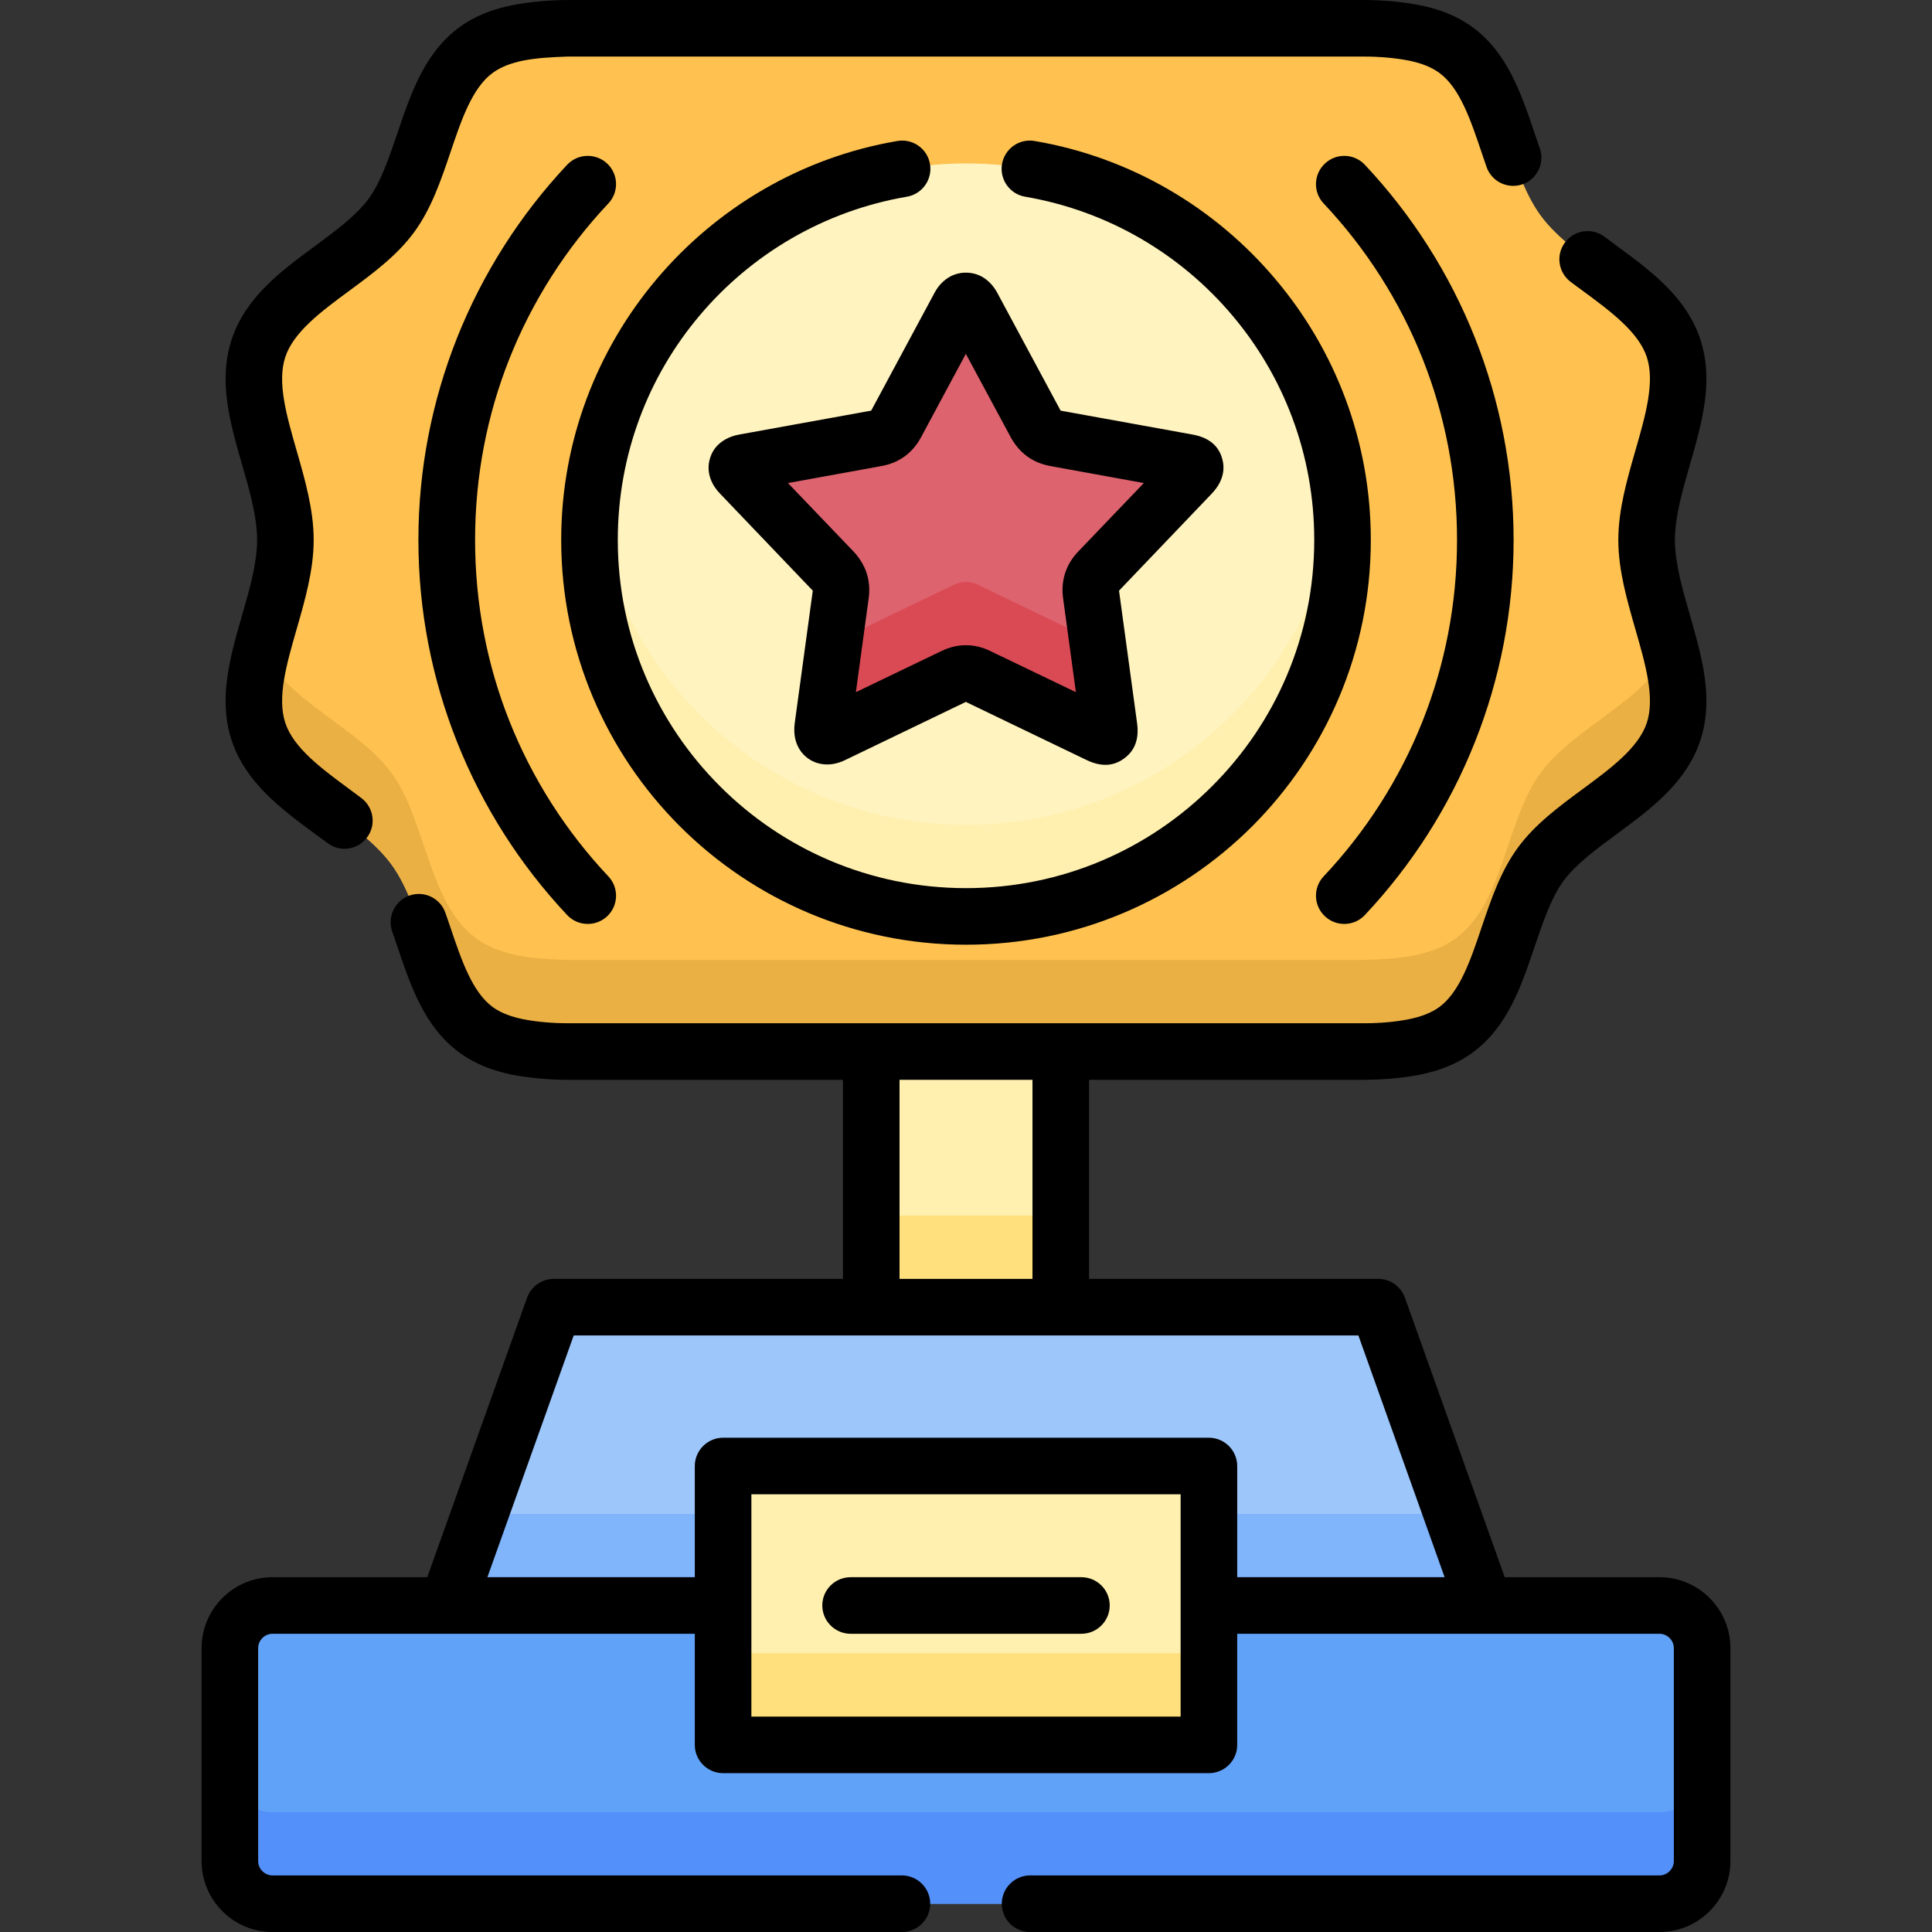 <svg id="Layer_1" enable-background="new 0 0 512 512" height="512" viewBox="0 0 512 512" width="512" xmlns="http://www.w3.org/2000/svg"><rect x="0" y="0" width="512" height="512" fill="#333333" stroke="none"/><g><g clip-rule="evenodd" fill-rule="evenodd"><path d="m230.899 274.482h50.201v76.11h-50.201z" fill="#fff0af"/><path d="m230.899 322.162h50.201v24.265h-50.201z" fill="#ffe07d"/><path d="m361.747 7.513c8.959.255 17.604.992 24.096 5.754 12.671 9.27 13.153 31.182 22.45 43.852 9.298 12.699 30.133 19.9 35.208 35.122 5.045 15.223-7.116 33.932-7.116 50.854 0 16.925 12.161 35.604 7.116 50.827-5.075 15.222-25.91 22.45-35.208 35.122-9.297 12.671-9.779 34.582-22.45 43.88-6.491 4.734-15.137 5.472-24.096 5.725h-211.494c-8.959-.254-17.604-.991-24.096-5.725-12.671-9.298-13.153-31.209-22.45-43.88-9.298-12.672-30.133-19.9-35.179-35.122-5.074-15.223 7.115-33.902 7.115-50.827 0-16.922-12.189-35.631-7.115-50.854 5.046-15.222 25.881-22.423 35.179-35.122 9.297-12.67 9.779-34.582 22.45-43.852 6.491-4.762 15.137-5.499 24.096-5.754h211.494z" fill="#ffc250"/><path d="m442.594 171.952c1.984 7.71 3.146 15.193.907 21.969-5.075 15.222-25.91 22.45-35.208 35.122-9.297 12.671-9.779 34.582-22.45 43.88-6.491 4.734-15.137 5.472-24.096 5.755h-211.494c-8.959-.283-17.604-1.021-24.096-5.755-12.671-9.298-13.153-31.209-22.45-43.88-9.298-12.672-30.133-19.9-35.179-35.122-2.268-6.775-1.105-14.259.878-21.969 6.294 13.691 25.484 20.807 34.301 32.825 9.297 12.671 9.779 34.584 22.45 43.853 6.491 4.763 15.137 5.499 24.096 5.755h211.494c8.959-.256 17.604-.992 24.096-5.755 12.671-9.269 13.153-31.182 22.45-43.853 8.816-12.018 28.007-19.133 34.301-32.825z" fill="#ebb044"/><path d="m152.577 346.427h206.846c3.629 0 6.493 1.842 7.796 5.471l26.277 73.56-137.482 7.285-137.51-7.285 26.277-73.56c1.333-3.714 4.14-5.471 7.796-5.471z" fill="#9dc6fb"/><path d="m384.822 401.193 8.674 24.264h-274.992l8.674-24.264z" fill="#80b4fb"/><path d="m72.213 425.457h367.574c6.208 0 11.282 5.074 11.282 11.311v56.438c0 6.208-5.074 11.311-11.282 11.311h-367.574c-6.208 0-11.282-5.103-11.282-11.311v-56.438c0-6.237 5.074-11.311 11.282-11.311z" fill="#61a2f9"/><path d="m451.069 468.942v24.264c0 6.208-5.074 11.311-11.282 11.311h-367.574c-6.208 0-11.282-5.103-11.282-11.311v-24.264c0 6.207 5.074 11.31 11.282 11.31h367.574c6.208 0 11.282-5.103 11.282-11.31z" fill="#5490f9"/><path d="m197.449 388.522h117.102c3.203 0 5.81 2.608 5.81 5.811v62.25c0 3.203-2.607 5.839-5.81 5.839h-117.102c-3.203 0-5.811-2.636-5.811-5.839v-62.25c.001-3.203 2.608-5.811 5.811-5.811z" fill="#fff0af"/><path d="m320.361 432.317v24.266c0 3.203-2.607 5.839-5.81 5.839h-117.102c-3.203 0-5.811-2.636-5.811-5.839v-24.266c0 3.203 2.607 5.81 5.811 5.81h117.102c3.203.001 5.81-2.606 5.81-5.81z" fill="#ffe07d"/><path d="m256.014 242.876c54.936 0 99.781-44.846 99.781-99.782 0-54.963-44.845-99.78-99.781-99.78-54.964 0-99.78 44.817-99.78 99.78-.001 54.936 44.816 99.782 99.78 99.782z" fill="#fff3bf"/><path d="m355.058 130.962c.482 3.969.737 8.023.737 12.132 0 55.106-44.675 99.782-99.781 99.782-55.107 0-99.78-44.676-99.78-99.782 0-4.109.256-8.163.737-12.132 5.981 49.381 48.019 87.62 99.043 87.62 50.997 0 93.034-38.239 99.044-87.62z" fill="#fff0af"/><path d="m254.285 81.101-16.838 31.294c-1.105 2.07-2.777 3.317-5.188 3.771l-34.952 6.321c-2.296.426-2.664 1.531-1.049 3.203l24.549 25.683c1.645 1.701 2.325 3.686 1.984 6.123l-4.763 35.207c-.311 2.238.623 2.976 2.722 1.983l32.003-15.42c2.127-1.02 4.366-.992 6.436 0l32.004 15.42c2.211 1.049 3.033.312 2.722-1.983l-4.764-35.207c-.368-2.579.425-4.507 1.985-6.123l24.548-25.683c1.559-1.615 1.531-2.721-1.049-3.203l-34.952-6.321c-2.381-.425-4.11-1.757-5.188-3.771l-16.838-31.294c-.963-1.815-2.38-1.872-3.372 0z" fill="#dd636e"/><path d="m221.063 170.251-3.033 22.451c-.311 2.238.623 2.976 2.722 1.983l32.003-15.42c2.127-1.02 4.366-.992 6.436 0l32.004 15.42c2.211 1.049 3.033.312 2.722-1.983l-3.034-22.451-31.691-15.278c-2.069-.992-4.309-.992-6.436 0z" fill="#da4a54"/></g><path d="m416.23 74.694c-3.288-2.496-3.969-7.173-1.475-10.461 2.467-3.316 7.144-3.969 10.461-1.502.481.368 1.814 1.36 3.146 2.353 9.214 6.774 18.512 13.636 22.225 24.804 3.657 11.056.454 22.167-2.806 33.477-1.928 6.746-3.912 13.578-3.912 19.729 0 6.124 1.984 12.956 3.912 19.702 3.26 11.311 6.463 22.451 2.806 33.478-3.713 11.169-13.011 18.028-22.225 24.832-5.442 3.997-10.828 7.994-14.031 12.359-3.231 4.422-5.386 10.8-7.568 17.206-3.628 10.743-7.257 21.487-16.497 28.262-4.253 3.118-9.015 4.876-14.117 5.896-4.62.907-10.262 1.333-14.968 1.333h-72.567v52.754h76.65c3.345 0 6.18 2.211 7.143 5.244l26.363 73.814h41.018c5.188 0 9.864 2.098 13.267 5.499 3.401 3.402 5.527 8.107 5.527 13.295v56.438c0 5.188-2.126 9.893-5.527 13.295-3.402 3.401-8.079 5.499-13.267 5.499h-166.794c-4.139 0-7.512-3.344-7.512-7.483s3.373-7.512 7.512-7.512h166.793c2.069 0 3.799-1.73 3.799-3.799v-56.438c0-2.069-1.729-3.799-3.799-3.799h-111.913v29.453c0 4.139-3.374 7.483-7.513 7.483h-128.722c-4.139 0-7.512-3.345-7.512-7.483v-29.453h-111.914c-2.069 0-3.798 1.729-3.798 3.799v56.438c0 2.069 1.729 3.799 3.798 3.799h166.793c4.139 0 7.512 3.373 7.512 7.512 0 4.14-3.373 7.483-7.512 7.483h-166.793c-5.188 0-9.864-2.098-13.267-5.499-3.401-3.402-5.527-8.107-5.527-13.295v-56.438c0-5.188 2.126-9.893 5.527-13.295 3.402-3.401 8.079-5.499 13.267-5.499h41.019l26.447-74.07c1.105-3.061 3.997-4.988 7.059-4.988h76.65v-52.754h-73.135c-4.452 0-10.064-.482-14.401-1.333-5.103-1.02-9.864-2.777-14.116-5.896-9.241-6.774-12.869-17.518-16.498-28.29-.425-1.219-.851-2.438-1.304-3.799-1.36-3.883.709-8.163 4.592-9.523 3.912-1.361 8.164.708 9.524 4.62.426 1.219.907 2.608 1.36 3.969 2.863 8.476 5.727 16.98 11.169 20.976 2.239 1.616 5.046 2.608 8.136 3.232 3.6.708 7.881 1.049 11.538 1.049h211.494c3.997 0 7.91-.341 11.538-1.049 3.09-.624 5.896-1.616 8.136-3.232 5.442-3.996 8.306-12.5 11.169-20.976 2.551-7.54 5.102-15.052 9.666-21.288 4.535-6.181 10.856-10.858 17.206-15.535 7.342-5.414 14.74-10.886 16.951-17.489 2.212-6.69-.368-15.619-2.977-24.69-2.268-7.88-4.564-15.817-4.564-23.813 0-8.021 2.296-15.959 4.564-23.839 2.608-9.071 5.189-18 2.977-24.661-2.211-6.633-9.609-12.104-16.951-17.519-.822-.596-1.616-1.163-3.232-2.382zm-190.801 358.275c-4.139 0-7.513-3.373-7.513-7.512s3.374-7.483 7.513-7.483h61.144c4.139 0 7.513 3.345 7.513 7.483 0 4.139-3.374 7.512-7.513 7.512zm-75.119-389.315c2.834-3.005 7.568-3.146 10.602-.312 3.004 2.834 3.146 7.568.312 10.572-11.196 11.877-20.155 25.854-26.25 41.217-5.867 14.797-9.07 30.954-9.07 47.962 0 16.981 3.203 33.139 9.07 47.936 6.095 15.364 15.054 29.34 26.25 41.217 2.835 3.004 2.692 7.738-.312 10.573-3.033 2.835-7.768 2.692-10.602-.312-12.417-13.21-22.396-28.773-29.227-45.979-6.576-16.582-10.204-34.64-10.204-53.435 0-18.821 3.628-36.85 10.204-53.461 6.831-17.178 16.81-32.769 29.227-45.978zm211.38 198.854c-2.834 3.004-7.568 3.146-10.572.312-3.033-2.835-3.176-7.569-.341-10.573 11.197-11.877 20.155-25.852 26.25-41.217 5.867-14.797 9.1-30.954 9.1-47.936 0-17.008-3.233-33.165-9.1-47.962-6.095-15.363-15.053-29.34-26.25-41.217-2.835-3.004-2.692-7.738.341-10.572 3.004-2.835 7.738-2.693 10.572.312 12.417 13.209 22.423 28.8 29.227 45.978 6.576 16.611 10.204 34.64 10.204 53.461 0 18.795-3.628 36.853-10.204 53.435-6.804 17.205-16.81 32.769-29.227 45.979zm-105.733-148.737-11.905 22.167c-1.105 2.013-2.494 3.685-4.28 4.989-1.785 1.304-3.826 2.154-6.18 2.579l-24.775 4.507 17.434 18.199c1.475 1.588 2.722 3.544 3.402 5.613s.879 4.28.566 6.661l-3.401 24.945 22.706-10.914c2.098-1.02 4.279-1.53 6.434-1.53 2.211 0 4.395.511 6.464 1.53l22.705 10.914-3.401-24.945c-.34-2.494-.085-4.733.623-6.859.737-2.098 1.871-3.855 3.346-5.415l17.434-18.199-24.775-4.507c-2.324-.425-4.365-1.275-6.123-2.551-1.786-1.304-3.231-3.005-4.337-5.018zm-25.086 15.052 16.81-31.266c1.049-1.956 2.494-3.374 4.138-4.281 1.305-.681 2.693-1.021 4.139-1.021 1.503 0 2.892.34 4.168 1.021 1.672.907 3.09 2.354 4.139 4.281l16.809 31.266 34.896 6.321c4.592.822 7.143 3.146 8.022 6.775.821 3.43-.539 6.463-2.892 8.929l-24.548 25.683 4.79 35.149c.539 3.969-.481 7.059-3.26 9.185-2.863 2.211-6.208 2.438-10.148.539l-31.976-15.393-31.946 15.393c-2.097 1.021-4.11 1.36-6.009 1.105-2.864-.368-5.33-2.154-6.577-4.763-.851-1.758-1.105-3.77-.822-6.066l4.79-35.149-24.548-25.683c-.992-1.021-1.758-2.126-2.268-3.26-.936-2.126-1.049-4.195-.369-6.293.652-2.069 1.984-3.685 3.969-4.819 1.077-.623 2.354-1.076 3.799-1.332zm40.79-56.693c-4.081-.709-6.803-4.565-6.122-8.647.708-4.081 4.563-6.831 8.646-6.122 25.484 4.337 47.906 17.716 63.865 36.682 15.761 18.68 25.228 42.774 25.228 69.051 0 29.624-12.02 56.439-31.408 75.856-19.417 19.39-46.233 31.409-75.856 31.409-29.621 0-56.467-12.02-75.855-31.409-19.417-19.417-31.437-46.232-31.437-75.856 0-26.276 9.496-50.371 25.229-69.051 15.987-18.966 38.381-32.345 63.866-36.682 4.081-.709 7.936 2.041 8.645 6.122.681 4.082-2.04 7.938-6.122 8.647-21.94 3.741-41.245 15.222-54.965 31.522-13.521 16.016-21.656 36.765-21.656 59.441 0 25.485 10.346 48.53 27.042 65.227 16.696 16.726 39.771 27.044 65.254 27.044 25.484 0 48.53-10.318 65.227-27.044 16.725-16.696 27.043-39.741 27.043-65.227 0-22.677-8.136-43.426-21.657-59.441-13.722-16.3-33.025-27.781-54.967-31.522zm56.213 365.844h54.964l-22.848-64.064c-69.336 0-138.644 0-207.952 0l-22.876 64.063h54.965v-29.452c0-4.139 3.373-7.512 7.512-7.512h128.723c4.139 0 7.513 3.373 7.513 7.512v29.453zm-14.996-21.968h-113.756v58.904h113.756zm-39.261-109.845h-35.234v52.754h35.234zm-177.847-74.666c3.288 2.467 3.969 7.144 1.503 10.433-2.495 3.316-7.172 3.997-10.46 1.502-.511-.368-1.843-1.36-3.175-2.324-9.213-6.804-18.483-13.663-22.225-24.832-3.657-11.026-.453-22.167 2.807-33.478 1.955-6.746 3.911-13.578 3.911-19.702 0-6.15-1.956-12.982-3.911-19.729-3.26-11.31-6.464-22.422-2.807-33.477 3.741-11.168 13.012-18.029 22.225-24.804 5.442-4.025 10.828-8.022 14.031-12.388 3.231-4.394 5.386-10.8 7.568-17.178 3.629-10.743 7.257-21.515 16.498-28.29 4.252-3.118 9.014-4.875 14.116-5.867 4.479-.908 10.178-1.361 14.713-1.361h211.183c4.452 0 10.064.482 14.401 1.361 5.103.992 9.864 2.749 14.117 5.867 9.24 6.775 12.869 17.547 16.497 28.29.425 1.219.851 2.466 1.304 3.799 1.361 3.883-.68 8.163-4.592 9.523-3.912 1.361-8.164-.708-9.524-4.592-.425-1.247-.879-2.607-1.36-3.996-2.863-8.476-5.727-16.98-11.169-20.948-2.239-1.645-5.046-2.637-8.136-3.261-3.6-.708-7.881-1.049-11.538-1.049h-211.494c-3.997.143-7.91.341-11.538 1.049-3.09.624-5.896 1.616-8.136 3.261-5.442 3.968-8.306 12.472-11.169 20.948-2.551 7.539-5.102 15.052-9.666 21.287-4.535 6.18-10.856 10.857-17.206 15.535-7.342 5.415-14.74 10.886-16.923 17.519-2.239 6.661.34 15.59 2.948 24.661 2.268 7.88 4.563 15.817 4.563 23.839 0 7.995-2.296 15.933-4.563 23.813-2.608 9.071-5.188 18-2.948 24.69 2.183 6.604 9.581 12.075 16.923 17.489.822.596 1.616 1.191 3.232 2.41z"/></g></svg>
